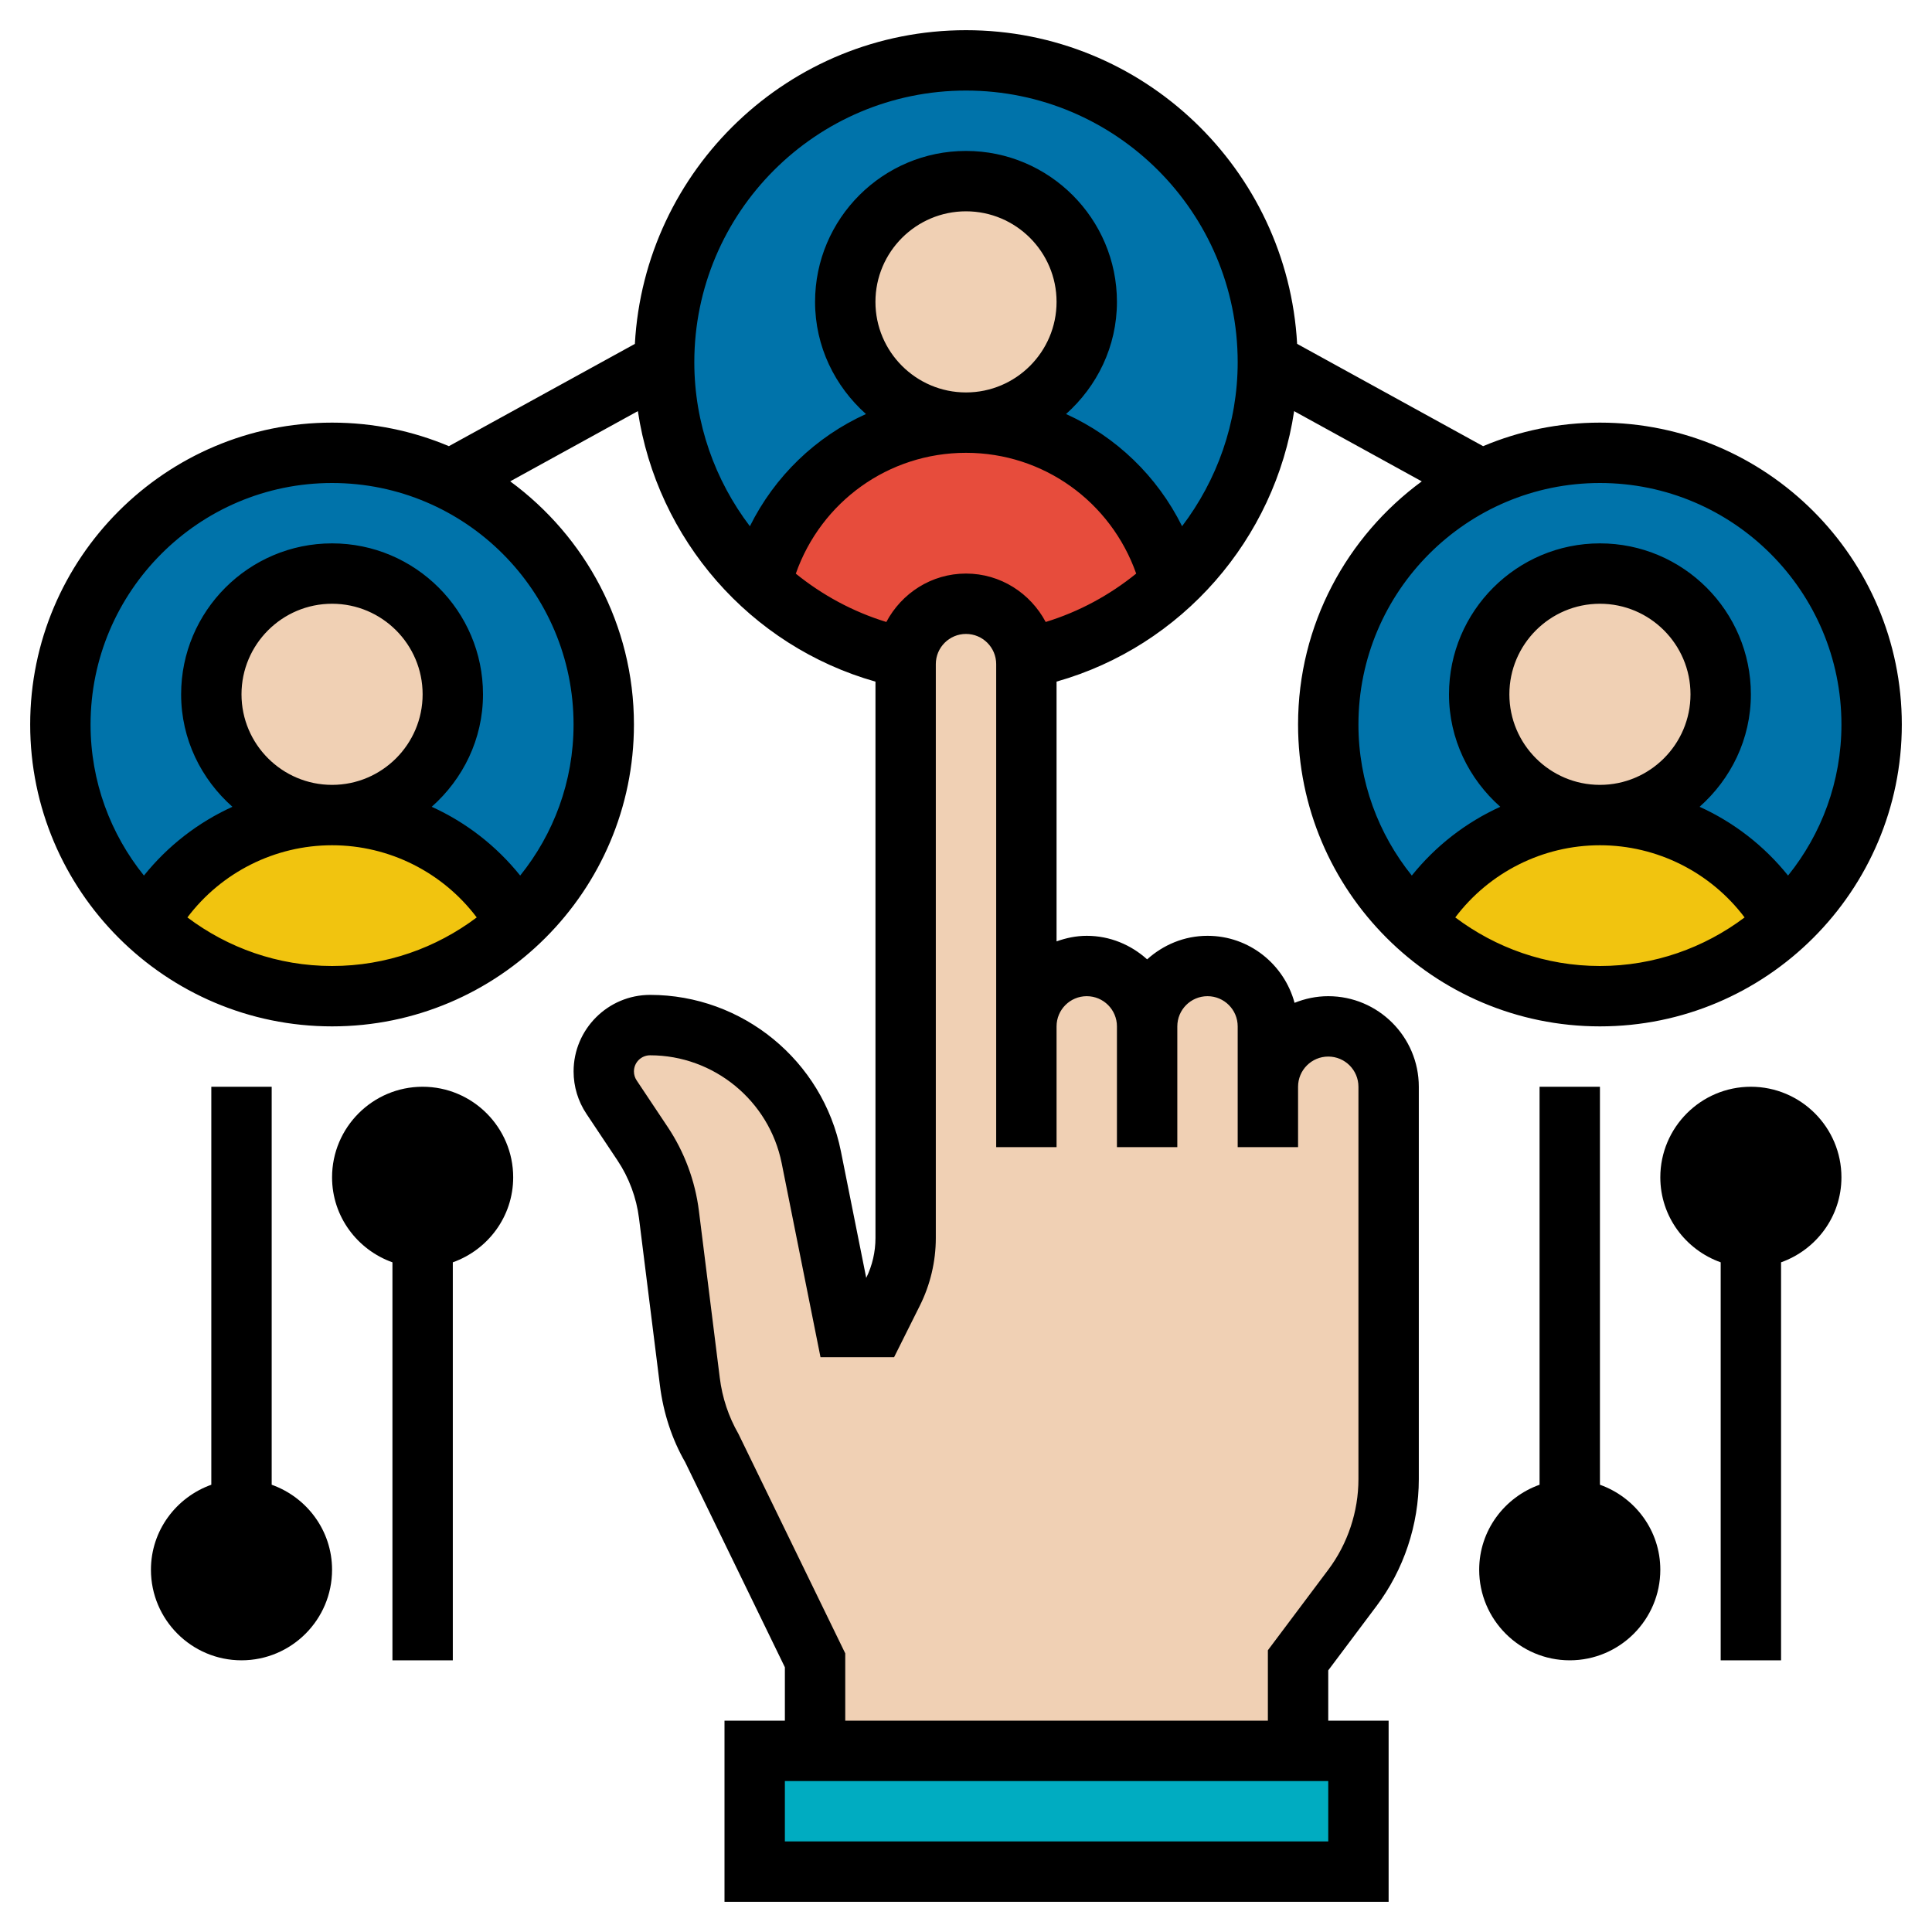 <?xml version="1.0"?>
<svg xmlns="http://www.w3.org/2000/svg" id="Layer_35" enable-background="new 0 0 64 64" height="512px" viewBox="0 0 64 64" width="512px" className=""><g><circle cx="53" cy="24" fill="#b4dd7f" r="9" data-original="#B4DD7F" className="" data-old_color="#b4dd7f" style="fill:#0073aa"/><circle cx="11" cy="24" fill="#b4dd7f" r="9" data-original="#B4DD7F" className="" data-old_color="#b4dd7f" style="fill:#0073aa"/><circle cx="32" cy="12" fill="#b4dd7f" r="10" data-original="#B4DD7F" className="" data-old_color="#b4dd7f" style="fill:#0073aa"/><path d="m14.6 27.99c1.05.63 1.92 1.53 2.52 2.61-1.6 1.49-3.76 2.4-6.12 2.4s-4.52-.91-6.12-2.4c1.2-2.15 3.49-3.6 6.12-3.6 1.32 0 2.54.36 3.6.99z" fill="#fcd770" data-original="#FCD770" className="" data-old_color="#fcd770" style="fill:#f1c40f"/><path d="m56.6 27.99c1.05.63 1.92 1.53 2.52 2.61-1.6 1.49-3.76 2.4-6.12 2.4s-4.52-.91-6.12-2.4c1.2-2.15 3.49-3.6 6.12-3.6 1.32 0 2.54.36 3.6.99z" fill="#fcd770" data-original="#FCD770" className="" data-old_color="#fcd770" style="fill:#f1c40f"/><path d="m36.35 15.52c1.2.95 2.07 2.28 2.45 3.81-1.31 1.22-2.95 2.09-4.78 2.47h-.03c-.05-.47-.26-.9-.58-1.21-.36-.37-.86-.59-1.41-.59-1.03 0-1.89.79-1.99 1.8-1.84-.37-3.49-1.24-4.81-2.47.75-3.06 3.51-5.33 6.8-5.33 1.64 0 3.16.57 4.35 1.52z" fill="#ef7385" data-original="#EF7385" className="" data-old_color="#ef7385" style="fill:#E74C3C"/><circle cx="11" cy="23" fill="#f0d0b4" r="4" data-original="#F0D0B4" className=""/><circle cx="32" cy="10" fill="#f0d0b4" r="4" data-original="#F0D0B4" className=""/><circle cx="53" cy="23" fill="#f0d0b4" r="4" data-original="#F0D0B4" className=""/><path d="m45 58v4h-20v-4h2 16z" fill="#4fc1e9" data-original="#4FC1E9" className="active-path" data-old_color="#4fc1e9" style="fill:#00ACC1"/><g fill="#ef7385"><circle cx="8" cy="52" r="2" data-original="#000000" className="" data-old_color="#000000" style="fill:#000000"/><circle cx="14" cy="39" r="2" data-original="#000000" className="" data-old_color="#000000" style="fill:#000000"/><circle cx="58" cy="39" r="2" data-original="#000000" className="" data-old_color="#000000" style="fill:#000000"/><circle cx="52" cy="52" r="2" data-original="#000000" className="" data-old_color="#000000" style="fill:#000000"/></g><path d="m42 36c0-1.1.9-2 2-2 .55 0 1.05.22 1.41.59.37.36.59.86.59 1.41v13c0 1.3-.42 2.56-1.2 3.6l-1.8 2.4v3h-16v-3l-3.4-7c-.4-.69-.65-1.45-.75-2.23l-.69-5.54c-.11-.84-.4-1.64-.87-2.34l-1.03-1.55c-.17-.25-.26-.54-.26-.85 0-.85.69-1.53 1.54-1.53 1.3 0 2.5.46 3.45 1.23.95.78 1.63 1.87 1.88 3.14.54 2.69 1.13 5.63 1.13 5.63h1l.58-1.16c.28-.55.42-1.17.42-1.79v-19.01c0-.07 0-.14.01-.2.1-1.01.96-1.8 1.99-1.8.55 0 1.05.22 1.41.59.32.31.53.74.58 1.21.01.06.01.13.01.2v12c0-1.1.9-2 2-2 .55 0 1.05.22 1.41.59.37.36.59.86.59 1.41 0-1.1.9-2 2-2 .55 0 1.05.22 1.41.59.37.36.59.86.59 1.41z" fill="#f0d0b4" data-original="#F0D0B4" className=""/><path d="m9 49.184v-13.184h-2v13.184c-1.161.414-2 1.514-2 2.816 0 1.654 1.346 3 3 3s3-1.346 3-3c0-1.302-.839-2.402-2-2.816zm-1 3.816c-.552 0-1-.448-1-1s.448-1 1-1 1 .448 1 1-.448 1-1 1z" data-original="#000000" className="" data-old_color="#000000" style="fill:#000000"/><path d="m14 36c-1.654 0-3 1.346-3 3 0 1.302.839 2.402 2 2.816v13.184h2v-13.184c1.161-.414 2-1.514 2-2.816 0-1.654-1.346-3-3-3zm0 4c-.552 0-1-.448-1-1s.448-1 1-1 1 .448 1 1-.448 1-1 1z" data-original="#000000" className="" data-old_color="#000000" style="fill:#000000"/><path d="m53 49.184v-13.184h-2v13.184c-1.161.414-2 1.514-2 2.816 0 1.654 1.346 3 3 3s3-1.346 3-3c0-1.302-.839-2.402-2-2.816zm-1 3.816c-.552 0-1-.448-1-1s.448-1 1-1 1 .448 1 1-.448 1-1 1z" data-original="#000000" className="" data-old_color="#000000" style="fill:#000000"/><path d="m58 36c-1.654 0-3 1.346-3 3 0 1.302.839 2.402 2 2.816v13.184h2v-13.184c1.161-.414 2-1.514 2-2.816 0-1.654-1.346-3-3-3zm0 4c-.552 0-1-.448-1-1s.448-1 1-1 1 .448 1 1-.448 1-1 1z" data-original="#000000" className="" data-old_color="#000000" style="fill:#000000"/><path d="m44 33c-.395 0-.77.081-1.116.22-.345-1.275-1.501-2.22-2.884-2.22-.771 0-1.468.301-2 .78-.532-.48-1.229-.78-2-.78-.352 0-.686.072-1 .184v-8.605c4.158-1.178 7.235-4.724 7.87-8.959l4.228 2.326c-2.479 1.821-4.098 4.749-4.098 8.054 0 5.514 4.486 10 10 10s10-4.486 10-10-4.486-10-10-10c-1.371 0-2.679.278-3.87.78l-6.161-3.389c-.318-5.781-5.109-10.391-10.969-10.391s-10.651 4.61-10.969 10.392l-6.161 3.388c-1.191-.502-2.498-.78-3.87-.78-5.514 0-10 4.486-10 10s4.486 10 10 10 10-4.486 10-10c0-3.306-1.619-6.233-4.099-8.055l4.229-2.326c.635 4.239 3.71 7.783 7.871 8.961v18.433c0 .455-.105.911-.306 1.319l-.839-4.194c-.601-3.002-3.259-5.181-6.32-5.181-1.397 0-2.535 1.138-2.535 2.535 0 .502.147.988.426 1.406l1.029 1.544c.381.571.627 1.233.712 1.914l.692 5.533c.114.923.406 1.8.837 2.547l3.303 6.794v1.77h-2v6h22v-6h-2v-1.667l1.6-2.133c.903-1.203 1.4-2.694 1.4-4.2v-13c0-1.654-1.346-3-3-3zm4.208-2.609c1.125-1.492 2.895-2.391 4.792-2.391s3.667.899 4.792 2.391c-1.337 1.005-2.993 1.609-4.792 1.609s-3.455-.604-4.792-1.609zm1.792-7.391c0-1.654 1.346-3 3-3s3 1.346 3 3-1.346 3-3 3-3-1.346-3-3zm11 1c0 1.893-.664 3.633-1.768 5.004-.792-.986-1.796-1.763-2.931-2.278 1.034-.917 1.699-2.239 1.699-3.726 0-2.757-2.243-5-5-5s-5 2.243-5 5c0 1.487.665 2.809 1.699 3.726-1.135.516-2.139 1.292-2.931 2.278-1.104-1.371-1.768-3.111-1.768-5.004 0-4.411 3.589-8 8-8s8 3.589 8 8zm-54.792 6.391c1.125-1.492 2.895-2.391 4.792-2.391s3.667.899 4.792 2.391c-1.337 1.005-2.993 1.609-4.792 1.609s-3.455-.604-4.792-1.609zm1.792-7.391c0-1.654 1.346-3 3-3s3 1.346 3 3-1.346 3-3 3-3-1.346-3-3zm11 1c0 1.893-.664 3.633-1.768 5.004-.792-.986-1.796-1.763-2.931-2.278 1.034-.917 1.699-2.239 1.699-3.726 0-2.757-2.243-5-5-5s-5 2.243-5 5c0 1.487.665 2.809 1.699 3.726-1.135.516-2.139 1.292-2.931 2.278-1.104-1.371-1.768-3.111-1.768-5.004 0-4.411 3.589-8 8-8s8 3.589 8 8zm10.361-3.396c-1.112-.341-2.123-.893-2.999-1.601.838-2.379 3.066-4.003 5.638-4.003 2.57 0 4.798 1.624 5.638 4.001-.876.709-1.886 1.262-2.998 1.603-.505-.949-1.492-1.604-2.64-1.604s-2.135.655-2.639 1.604zm-.361-10.604c0-1.654 1.346-3 3-3s3 1.346 3 3-1.346 3-3 3-3-1.346-3-3zm-6 2c0-4.963 4.037-9 9-9s9 4.037 9 9c0 2.017-.685 3.907-1.842 5.432-.823-1.659-2.186-2.965-3.844-3.717 1.026-.916 1.686-2.234 1.686-3.715 0-2.757-2.243-5-5-5s-5 2.243-5 5c0 1.481.66 2.799 1.686 3.715-1.659.752-3.022 2.059-3.845 3.718-1.157-1.524-1.841-3.414-1.841-5.433zm21 49h-18v-2h18zm1-12c0 1.075-.355 2.141-1 3l-2 2.667v2.333h-14v-2.23l-3.536-7.267c-.33-.575-.538-1.2-.62-1.859l-.692-5.534c-.123-.987-.479-1.947-1.032-2.775l-1.03-1.545c-.059-.088-.09-.191-.09-.298 0-.295.24-.534.535-.534 2.111 0 3.944 1.503 4.359 3.573l1.286 6.427h2.438l.854-1.709c.345-.69.528-1.464.528-2.235v-19.014c0-.552.448-1 1-1s1 .448 1 1v12 4h2v-4c0-.552.448-1 1-1s1 .448 1 1v4h2v-4c0-.552.448-1 1-1s1 .448 1 1v2 2h2v-2c0-.552.448-1 1-1s1 .448 1 1z" data-original="#000000" className="" data-old_color="#000000" style="fill:#000000"/></g> </svg>

